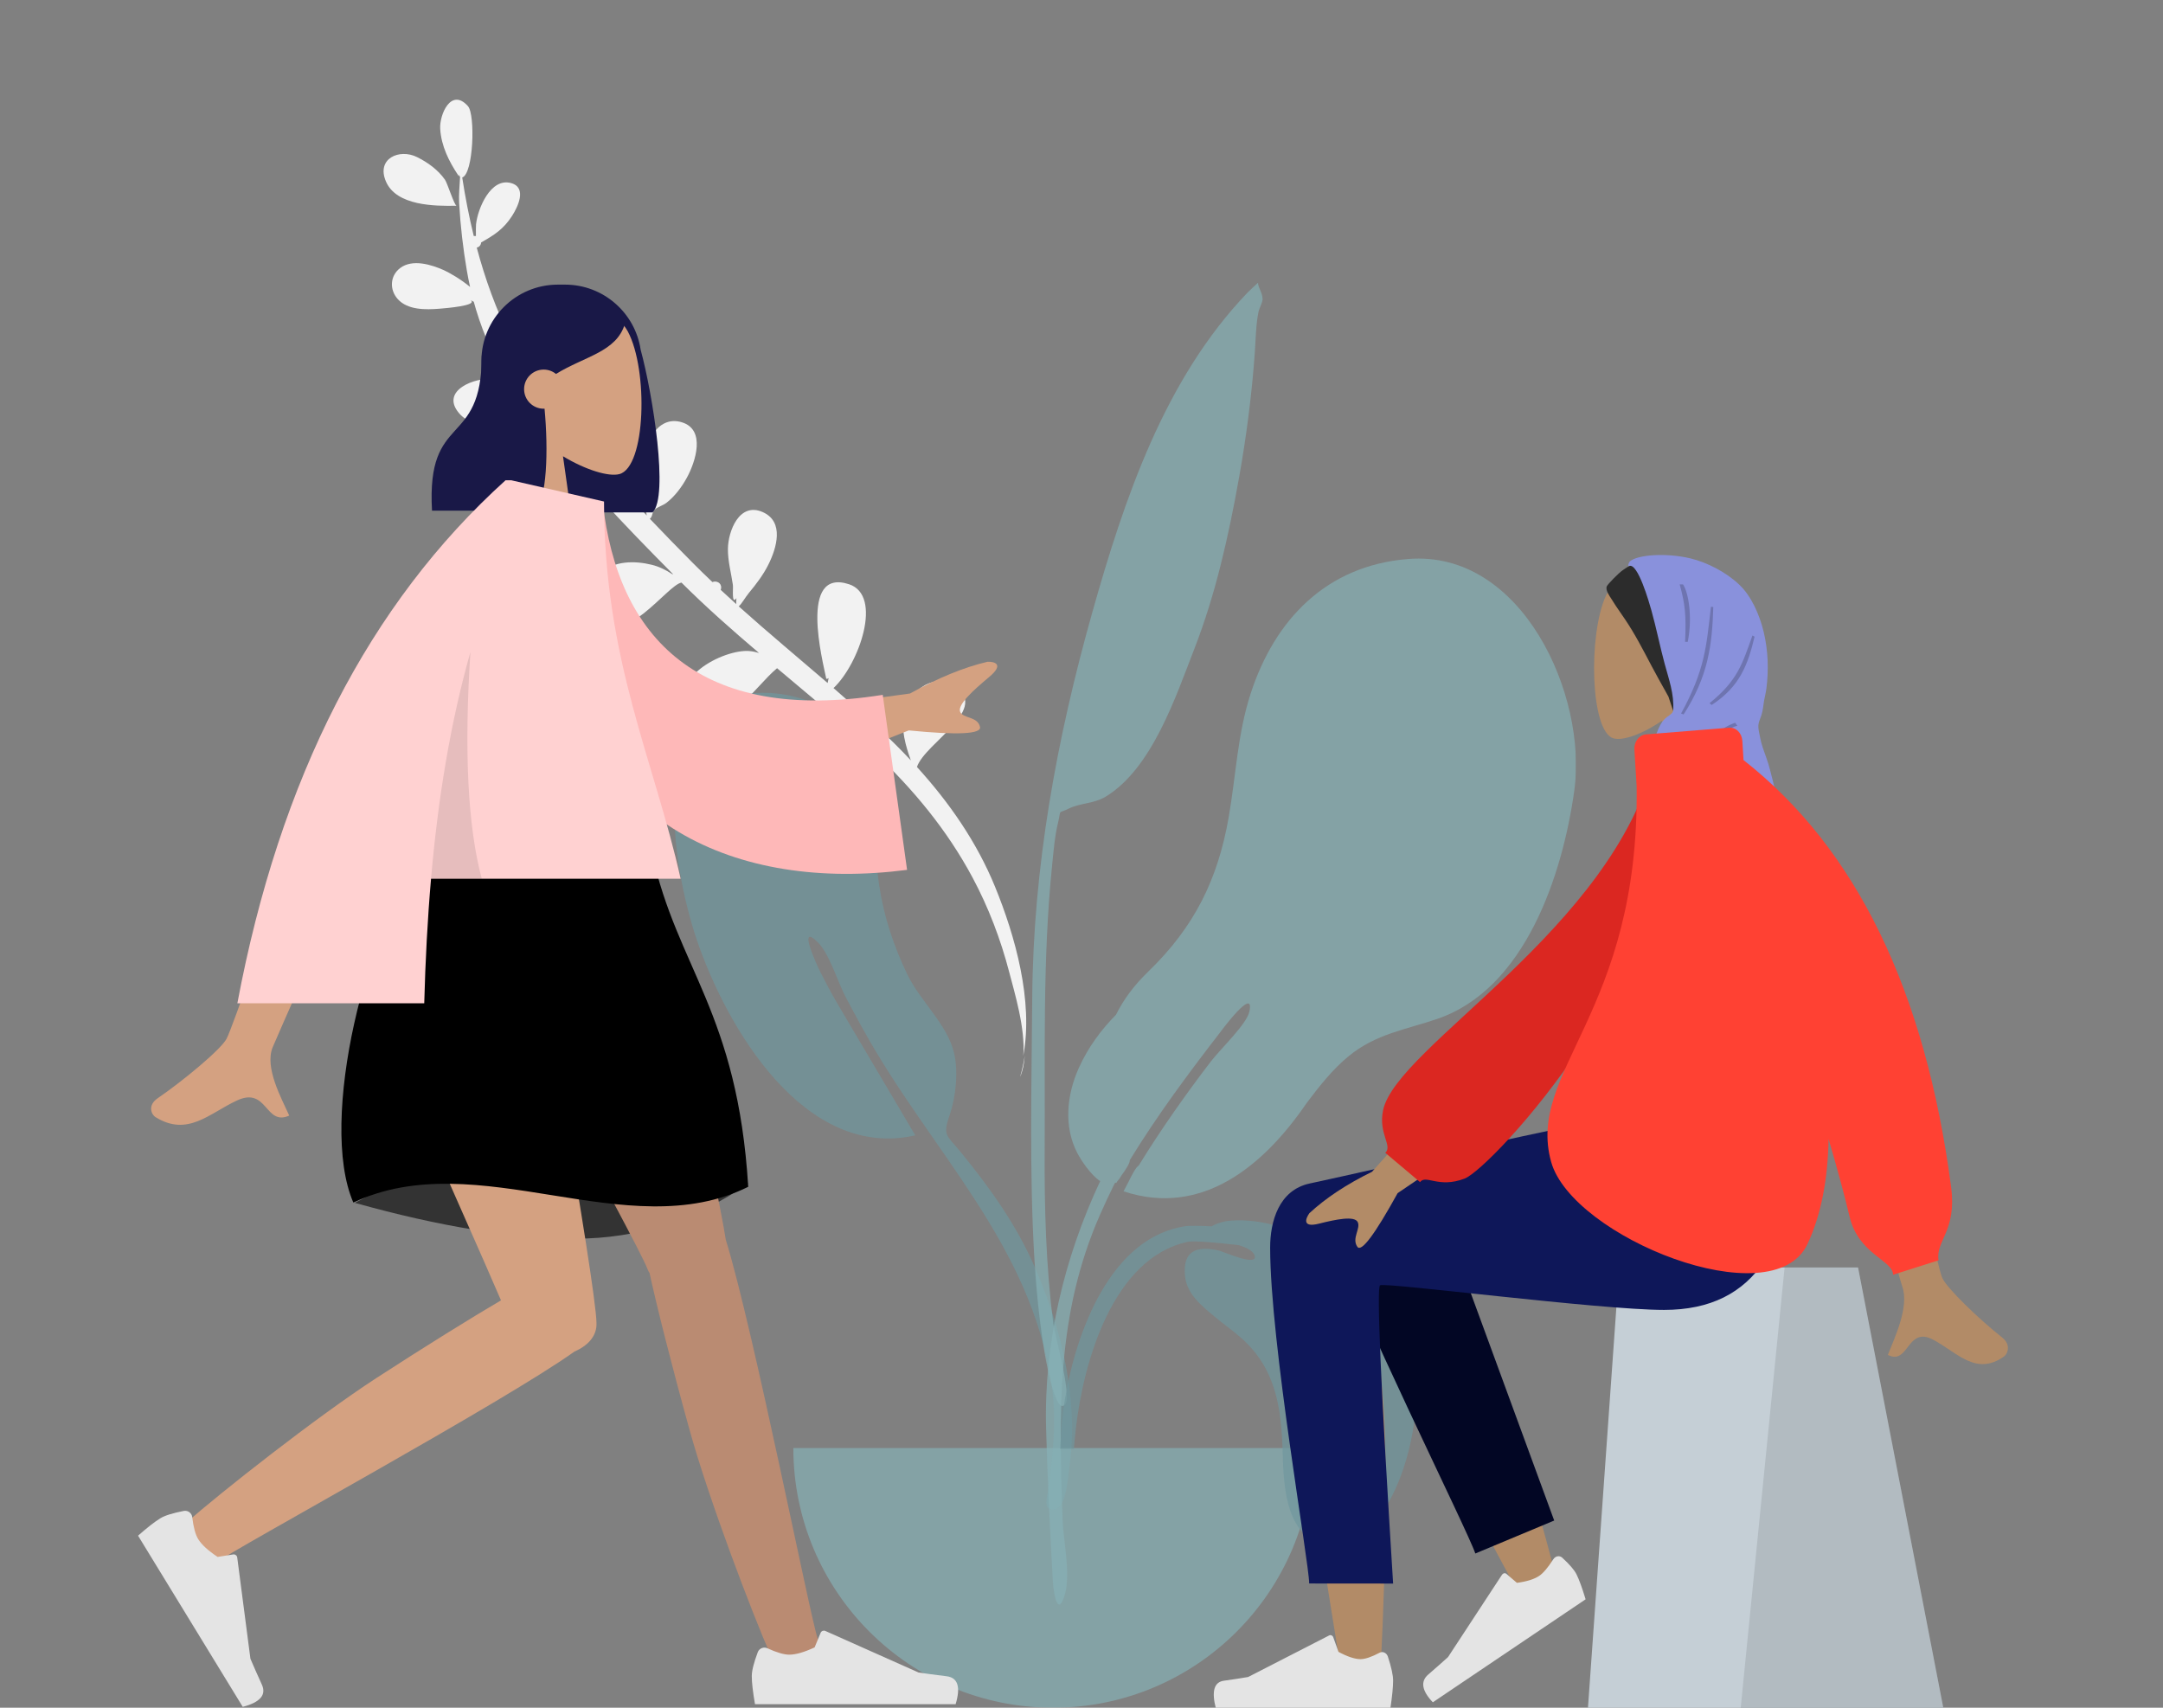 <svg viewBox="0 0 608 480" fill="none" xmlns="http://www.w3.org/2000/svg">
<rect x="0" y="0" width="608" height="480" fill="#808080" stroke="none"/>
<g clip-path="url(#clip0)">
<path fill-rule="evenodd" clip-rule="evenodd" d="M117.201 44.142C112.285 41.705 105.732 44.532 108.466 50.975C111.394 57.876 122.22 57.961 128.335 57.824C127.723 57.792 125.752 51.464 125.077 50.508C123.088 47.688 120.223 45.643 117.201 44.142ZM173.839 167.859C175.079 168.919 173.94 167.958 173.839 167.859V167.859ZM112.465 75.353C109.589 77.552 109.451 81.434 111.801 84.062C114.599 87.191 119.709 87.077 123.523 86.772C125.248 86.634 134.46 85.896 132.276 84.389C132.444 84.452 132.795 84.606 133.17 84.815C133.372 85.554 133.585 86.289 133.806 87.021C133.751 87.053 133.705 87.087 133.647 87.119C133.71 87.091 133.754 87.061 133.809 87.034C136.025 94.353 139.178 101.322 143.307 107.842C141.762 107.233 140.162 106.773 138.539 106.568C133.733 105.96 123.624 109.695 128.999 116.093C134.154 122.227 142.178 115.646 148.028 114.739C153.702 122.658 159.958 130.247 166.514 137.583C166.113 137.709 165.76 137.971 165.558 138.379C162.928 137.045 160.187 135.136 157.753 134.619C154.24 133.874 147.038 133.423 144.383 136.567C141.117 140.433 144.618 143.573 148.475 144.315C154.069 145.39 161.392 142.657 166.775 140.81C167.391 140.919 168.063 140.739 168.464 140.247C168.583 140.208 168.702 140.169 168.818 140.132C175.457 147.432 182.351 154.491 189.202 161.395C189.129 161.391 189.056 161.387 188.98 161.383C187.193 160.211 185.276 159.249 183.198 158.745C178.391 157.574 172.735 157.568 168.835 161.046C164.949 164.509 163.572 170.566 167.592 174.455C175.639 182.239 187.494 164.49 191.552 163.749C198.515 170.692 205.877 177.179 213.355 183.534C212.506 183.276 211.635 183.086 210.735 183C203.402 182.298 186.191 191.288 195.19 200.133C203.032 207.84 212.109 193.005 218.428 187.817C225.475 193.741 232.56 199.624 239.446 205.737C235.69 204.74 232.061 204.593 228.035 205.809C223.869 207.07 217.146 210.216 219.78 215.84C222.459 221.56 230.531 218.957 234.735 217.141C237.029 216.151 241.626 212.808 245.663 211.4C256.651 221.774 266.169 233.2 273.375 246.661C277.873 255.065 281.287 264.044 283.69 273.273C285.223 279.163 288.245 289.056 287.64 296.723C290.524 281.377 285.31 262.946 279.693 249.229C274.529 236.616 266.8 225.543 257.747 215.576C260.019 208.743 279.14 198.888 267.709 192.54C261.639 189.184 255.422 194.753 254.095 200.652C253.183 204.705 254.572 209.798 256.046 213.733C253.198 210.694 250.237 207.754 247.187 204.911C242.971 200.982 238.654 197.166 234.295 193.399C241.477 186.652 248.274 167.364 238.645 164.21C224.425 159.565 231.272 185.874 232.264 190.806C232.546 190.822 232.765 190.737 232.927 190.555C232.847 191.006 232.754 191.489 232.641 191.976C224.3 184.803 215.835 177.772 207.648 170.428C208.386 169.883 209.558 167.8 210.48 166.691C212.56 164.192 214.549 161.581 216.004 158.657C218.301 154.037 220.516 146.666 214.427 143.949C207.805 140.988 204.658 149.323 204.611 154.296C204.58 157.735 205.517 161.002 206.004 164.373C206.157 165.424 205.57 170.163 207.002 168.125C206.934 168.876 206.925 169.421 206.958 169.807C205.488 168.482 204.03 167.142 202.581 165.793C202.648 165.623 202.698 165.437 202.709 165.222C202.787 163.739 201.295 163.168 200.249 163.602C198.337 161.785 196.443 159.945 194.583 158.069C190.642 154.093 186.643 150.004 182.672 145.828C183.534 145.087 183.191 144.062 183.997 143.277C184.801 142.493 186.386 142.059 187.331 141.331C189.711 139.498 191.684 136.828 193.11 134.2C195.466 129.858 198.51 120.75 191.629 118.681C184.536 116.544 180.935 125.312 180.479 130.794C180.39 131.856 181.185 141.424 181.794 144.899C174.446 137.138 167.219 129.085 160.672 120.892C162.657 120.874 168.285 116.806 169.423 115.696C172.2 112.989 176.613 107.008 171.746 103.842C167.418 101.035 162.083 105.101 160.232 109.053C159.928 109.704 158.856 115.761 158.772 118.479C156.062 115.004 153.477 111.51 151.072 108.004C149.468 105.673 147.969 103.28 146.567 100.837C146.904 100.646 147.222 100.312 147.522 99.897C154.74 98.672 163.942 87.41 155.464 83.492C151.427 81.628 147.05 85.474 145.072 88.623C144.667 89.267 144.011 92.506 143.477 95.061C139.443 86.966 136.359 78.397 134.013 69.611C134.641 69.455 135.173 68.975 135.243 68.149C138.748 66.151 141.515 64.488 143.962 60.646C145.481 58.26 148.218 52.808 143.753 51.483C137.941 49.76 134.291 58.636 133.816 63.008C133.76 63.516 133.762 64.992 133.781 66.344C133.58 66.317 133.376 66.32 133.176 66.355C131.841 60.915 130.776 55.404 129.928 49.885C133.1 48.864 133.649 32.206 131.537 29.834C126.816 24.523 123.486 32.195 123.738 36.249C124.036 41.031 126.202 45.38 128.782 49.239C129.059 49.648 128.98 49.628 129.051 49.059C129.091 49.34 129.185 49.548 129.325 49.699C129.192 52.215 128.932 54.792 129.057 57.019C129.414 63.396 130.157 69.811 131.236 76.106C131.498 77.637 131.798 79.156 132.135 80.661C129.586 78.489 126.148 76.559 124.803 75.956C121.313 74.391 115.933 72.702 112.465 75.353ZM288.05 296.745C287.888 298.968 287.486 301.005 286.737 302.684C287.299 300.772 287.73 298.785 288.05 296.745Z" fill="#F2F2F2"/>
<g opacity="0.7">
<path opacity="0.7" fill-rule="evenodd" clip-rule="evenodd" d="M212.822 194.77C226.474 194.062 243.359 202.031 244.815 216.871C245.873 227.653 245.545 238.405 247.183 249.172C248.492 257.776 251.261 266.036 255.038 273.874C258.67 281.411 266.203 287.827 268.162 295.879C269.411 301.01 268.712 308.227 266.99 313.245C264.896 319.347 266.009 318.865 270.182 323.985C278.359 334.018 285.723 344.307 290.93 356.29C298.43 373.55 303.348 393.725 300.564 412.618C300.21 415.017 299.79 423.627 296.486 424.229C292.796 424.902 294.522 419.978 294.719 418.387C295.974 408.238 297.089 399.367 295.575 389.059C289.732 349.288 261.201 323.085 242.623 289.331C241.602 287.59 239.446 283.445 237.947 280.711C235.58 276.393 233.201 268.179 229.997 264.977C223.963 258.947 229.511 271.071 230.686 273.385C232.173 276.313 233.808 279.425 235.332 281.99C242.302 293.882 250.082 306.862 257.28 319.121C226.147 326.214 204.221 288.785 195.866 264.178C188.982 243.905 180.746 196.505 212.822 194.77Z" fill="#69A1AC"/>
<path opacity="0.7" fill-rule="evenodd" clip-rule="evenodd" d="M395.805 157.121C372.983 158.932 358.331 173.992 351.511 195.056C347.835 206.407 347.413 218.068 345.37 229.734C342.297 247.284 335.686 260.585 322.764 273.089C318.762 276.961 315.812 280.937 313.716 285.191C309.554 289.438 305.931 294.244 303.269 300.12C299.869 307.624 298.907 316.628 302.832 324.109C303.888 326.121 306.521 330.158 309.25 331.992C299.033 353.752 293.415 377.584 294.048 401.386C294.431 415.753 295.132 430.127 295.951 444.477C296.171 448.33 297.426 454.693 299.31 448.231C301.035 442.32 298.872 433.041 298.672 426.867C297.698 396.786 296.866 369.435 309.248 341.331C310.547 338.385 311.924 335.463 313.357 332.565C313.442 332.516 313.52 332.457 313.599 332.4C313.653 332.442 313.703 332.487 313.758 332.529C313.849 332.365 313.975 332.171 314.121 331.954C314.532 331.529 314.891 330.993 315.233 330.395C316.331 328.873 317.574 327.084 317.581 326.105C317.581 326.098 317.577 326.086 317.577 326.078C325.242 313.565 334.022 301.742 342.99 290.149C342.923 290.234 352.718 276.897 351.204 284.272C350.474 287.827 343.269 294.595 340.359 298.36C333.922 306.735 326.363 317.348 320.082 327.61C319.237 328.096 318.043 330.48 317.179 332.257C316.702 333.157 316.257 334.064 315.82 334.855C338.077 342.208 355.39 327.396 367.196 310.168C367.21 310.147 367.223 310.126 367.236 310.106C370.829 305.346 374.509 300.619 379.107 296.856C386.777 290.576 394.992 289.468 404.036 286.378C428.7 277.951 439.186 245.987 442.516 222.27C446.274 195.513 427.894 154.483 395.805 157.121Z" fill="#89C5CC"/>
<path opacity="0.7" fill-rule="evenodd" clip-rule="evenodd" d="M350.723 82.191C327.299 106.569 315.982 140.383 307.022 172.172C297.014 207.676 290.403 243.728 290.149 280.642C289.983 304.895 289.323 329.299 290.739 353.523C291.241 362.126 292.099 370.745 293.462 379.255C293.575 379.955 296.626 398.958 299.545 394.53C301.205 392.012 296.417 374.817 296.056 371.953C294.021 355.822 293.548 339.573 293.647 323.326C293.81 296.575 293.021 269.962 295.733 243.31C296.137 239.33 296.457 235.151 297.402 231.258C298.406 227.119 297.127 228.926 300.396 227.287C303.573 225.694 307.498 225.922 310.794 223.924C323.866 215.997 330.553 195.635 335.758 182.275C341.711 166.998 345.329 150.706 348.219 134.628C350.341 122.816 351.858 111.075 352.716 99.11C352.987 95.339 353.003 91.396 353.744 87.688C353.944 86.688 354.945 84.919 354.909 84.033C354.832 82.158 353.701 81.056 353.608 79.481C352.627 80.363 351.665 81.267 350.723 82.191Z" fill="#89C5CC"/>
<path opacity="0.7" fill-rule="evenodd" clip-rule="evenodd" d="M223 407C223 447.317 255.683 480 296 480C336.317 480 369 447.317 369 407" fill="#89C5CC"/>
<path opacity="0.7" fill-rule="evenodd" clip-rule="evenodd" d="M301.857 407.232H298C298.268 402.393 298.621 397.562 299.43 392.776C302.525 374.473 312.2 347.591 333.42 344.62C334.203 344.51 337.083 344.491 340.571 344.696C342.224 343.772 344.076 343.213 346.028 343.085C364.095 341.753 384.271 356.329 392.986 371.497C400.012 383.726 398.828 399.785 394.489 412.778C391.583 421.476 385.241 433.878 374.665 433.999C361.433 434.15 360.795 417.796 360.539 408.236C360.199 395.525 358.593 384.453 348.577 375.789C346.243 373.771 343.692 371.995 341.334 370.005C337.642 366.89 333.562 363.7 333.086 358.546C332.43 351.436 336.443 350.156 342.571 351.477C343.616 351.702 354.139 356.424 352.581 352.692C352.105 351.552 350.368 350.648 348.175 349.971C342.501 349.354 335.733 348.638 333.787 349.066C312.792 353.672 304.617 382.755 302.446 401.233C302.212 403.227 302.023 405.228 301.857 407.232V407.232Z" fill="#69A1AC"/>
</g>
</g>
<g clip-path="url(#clip1)">
<path fill-rule="evenodd" clip-rule="evenodd" d="M477.406 192.749C481.41 187.341 484.121 180.712 483.668 173.285C482.363 151.884 456.472 156.592 451.436 167.393C446.399 178.194 446.998 205.592 453.507 207.523C456.103 208.293 461.632 206.407 467.26 202.504L463.728 231.259H484.586L477.406 192.749Z" fill="#B28B67"/>
<path fill-rule="evenodd" clip-rule="evenodd" d="M456.136 160.271C456.614 159.943 457.614 159.251 458.12 159C458.24 158.939 459.079 158.251 459.101 158.259C459.737 158.506 461.576 159.416 461.734 160.203C461.759 160.263 461.783 160.319 461.806 160.368C462.067 160.913 462.306 161.472 462.534 162.037C463.035 163.279 463.467 164.576 463.88 165.864C464.684 168.371 465.382 170.936 466.024 173.508C466.678 176.126 467.233 178.774 467.854 181.402C468.748 185.185 469.892 188.874 470.78 192.655C471.347 195.069 471.662 197.512 471.513 199.996C471.512 200.026 471.511 200.056 471.508 200.086C471.508 200.098 471.506 200.111 471.505 200.123C471.48 200.505 471.444 200.888 471.396 201.272C471.354 201.6 471.311 201.93 471.266 202.259C470.456 200.399 469.836 198.349 469.18 196.403C469.115 196.213 469.054 196.021 468.994 195.828C468.782 195.434 468.566 195.042 468.348 194.652C466.971 192.191 465.588 189.739 464.267 187.233C461.892 182.727 459.538 178.125 456.722 173.987C455.89 172.765 455.039 171.562 454.218 170.33C453.751 169.629 453.296 168.916 452.855 168.191C452.54 167.672 451.172 165.864 451.667 164.777C451.921 164.221 454.897 161.122 456.136 160.271Z" fill="#2C2C2C"/>
<path fill-rule="evenodd" clip-rule="evenodd" d="M457.969 159.09C457.504 159.27 457.731 158.158 458.181 157.766C460.265 155.953 468.236 155.294 475.173 156.951C479.819 158.061 485.223 160.823 488.935 164.375C492.281 167.576 494.582 172.708 495.766 177.667C497.01 182.874 497.199 188.302 496.506 193.641C496.353 194.813 496.026 195.931 495.844 197.079C495.639 198.372 495.533 199.616 495.167 200.874C494.943 201.644 494.563 202.399 494.371 203.173C494.153 204.057 494.286 204.874 494.445 205.773C494.705 207.238 495.026 208.699 495.483 210.098C496.17 212.199 497.002 214.167 497.525 216.347C498.219 219.247 501.126 228.686 499.002 231.259H458.572C459.59 228.064 462.646 224.304 463.265 220.883C463.629 218.868 463.802 214.468 463.84 214.308C464.751 207.082 466.53 203.631 467.645 202.378C468.759 201.126 470.243 200.741 470.319 199.655C470.635 195.162 469.083 190.857 467.944 186.663C466.587 181.666 465.592 176.544 464.193 171.564C463.574 169.358 460.382 158.158 457.969 159.09Z" fill="#8991DC"/>
<path fill-rule="evenodd" clip-rule="evenodd" d="M472.144 164.259C473.669 169.825 473.997 172.796 473.669 180.401H474.417C475.814 173.225 474.57 166.468 473.084 164.259H472.144ZM492.598 178.624C489.757 186.556 488.461 191.24 480.528 197.658L481.14 198.152C489.016 193.016 491.31 186.89 493.195 178.954L492.598 178.624ZM480.925 170.552C479.634 181.81 479.257 188.241 472.535 200.557L473.25 200.809C480.169 190.085 481.265 181.333 481.592 170.613L480.925 170.552ZM488.35 203.996L487.738 203.14C479.388 206.149 480.319 212.362 469.802 218.653L470.681 219.266C479.889 214.893 482.042 205.515 488.35 203.996Z" fill="black" fill-opacity="0.2"/>
<path fill-rule="evenodd" clip-rule="evenodd" d="M522.286 356.259H455.143L446.346 480.259H546.293L522.286 356.259Z" fill="#C5CFD6"/>
<path fill-rule="evenodd" clip-rule="evenodd" d="M522.286 356.259H501.636L489.276 480.259H546.293L522.286 356.259Z" fill="black" fill-opacity="0.1"/>
<path fill-rule="evenodd" clip-rule="evenodd" d="M378.596 335.015C371.437 330.069 359.426 336.424 359.435 343.498C359.459 364.662 376.246 464.41 377.123 470.716C377.999 477.022 387.388 478.687 387.935 470.737C388.805 458.086 390.421 414.292 388.804 394.022C388.136 385.655 387.418 377.686 386.71 370.577C395.518 388.88 409.141 415.085 427.579 449.193L437.588 443.931C429.728 414.135 423.283 393.1 418.253 380.826C409.64 359.809 401.564 341.811 398.166 335.471C392.819 325.499 383.513 328.978 378.596 335.015Z" fill="#B28B67"/>
<path fill-rule="evenodd" clip-rule="evenodd" d="M436.872 427.385L402.519 333.747C394.289 318.514 371.214 336.846 374.021 345.681C380.393 365.739 412.798 430.674 414.697 436.649L436.872 427.385Z" fill="#020624"/>
<path fill-rule="evenodd" clip-rule="evenodd" d="M439.124 437.824C441.201 439.725 442.543 441.291 443.151 442.52C443.89 444.015 444.74 446.35 445.701 449.526C444.108 450.6 429.793 460.249 402.755 478.472C399.652 475.208 399.224 472.605 401.47 470.664C403.716 468.723 405.571 467.088 407.033 465.758L422.203 442.616C422.495 442.171 423.038 442.055 423.416 442.358C423.422 442.363 423.429 442.368 423.435 442.374L426.394 444.897C429.179 444.528 431.268 443.874 432.659 442.936C433.79 442.174 435.106 440.624 436.606 438.287L436.606 438.287C437.182 437.39 438.267 437.147 439.029 437.743C439.062 437.768 439.093 437.795 439.124 437.824Z" fill="#E4E4E4"/>
<path fill-rule="evenodd" clip-rule="evenodd" d="M390.133 465.661C391.105 468.648 391.592 470.882 391.592 472.365C391.592 474.168 391.331 476.8 390.808 480.259C388.99 480.259 372.65 480.259 341.789 480.259C340.515 475.414 341.25 472.798 343.995 472.412C346.74 472.025 349.019 471.676 350.835 471.365L373.618 459.678C374.057 459.453 374.571 459.68 374.766 460.184C374.769 460.193 374.773 460.202 374.776 460.21L376.24 464.298C378.781 465.662 380.846 466.344 382.434 466.344C383.725 466.344 385.507 465.744 387.781 464.545L387.781 464.545C388.654 464.084 389.685 464.525 390.086 465.529C390.103 465.573 390.119 465.617 390.133 465.661Z" fill="#E4E4E4"/>
<path fill-rule="evenodd" clip-rule="evenodd" d="M357.027 350.692C357.027 377.259 367.992 439.23 367.999 445.079L391.592 445.1C388.138 389.805 386.914 361.859 387.918 361.264C389.425 360.37 449.669 368.184 467.738 368.184C493.792 368.184 504.57 349.28 505.445 314.259H453.832C443.323 315.553 388.507 328.275 368.15 332.648C359.435 334.52 357.027 343.374 357.027 350.692Z" fill="#0E1759"/>
<path fill-rule="evenodd" clip-rule="evenodd" d="M410.283 301.72L385.663 329.355C378.5 332.87 372.63 336.753 368.055 341.001C367.026 342.429 365.906 345.166 370.747 343.941C375.588 342.717 380.728 341.679 381.638 343.491C382.548 345.302 379.867 348.078 381.548 350.449C382.67 352.029 386.44 347.002 392.859 335.367L418.461 318L410.283 301.72ZM530.675 276.709L511.644 276.791C526.139 330.825 533.833 359.116 534.727 361.665C536.738 367.399 532.483 376.133 530.663 380.826C536.59 383.878 535.958 372.576 543.436 376.579C550.261 380.232 555.452 386.852 563.337 381.254C564.307 380.565 565.369 377.974 562.802 375.949C556.408 370.904 547.192 362.074 545.947 359.168C544.249 355.204 539.159 327.718 530.675 276.709Z" fill="#B28B67"/>
<path fill-rule="evenodd" clip-rule="evenodd" d="M472.684 214.591L465.169 213.108C453.33 261.26 392.502 294.082 388.768 312.083C387.398 318.684 391.527 322.021 389.395 324.031L399.163 332.259C400.817 330.039 404.347 334.101 411.719 331.259C419.091 328.418 472.684 271.607 472.684 214.591Z" fill="#DB2721"/>
<path fill-rule="evenodd" clip-rule="evenodd" d="M460.042 220.993C460.909 284.742 428.88 301.004 436.014 326.578C441.905 347.696 498.295 370.398 508.052 349.697C512.002 341.318 513.794 331.183 513.998 320.165C516.491 328.63 518.464 335.917 519.915 342.027C522.418 352.567 532.121 354.242 532.121 358.303L544.906 354.242C544.038 348.726 550.065 346.04 548.449 333.716C541.209 278.499 521.755 238.474 490.088 213.64L489.761 208.25C489.627 206.046 487.966 204.384 486.05 204.538L462.641 206.422C460.726 206.576 459.282 208.487 459.416 210.691L460.042 220.993Z" fill="#FF4133"/>
</g>
<g clip-path="url(#clip2)">
<path fill-rule="evenodd" clip-rule="evenodd" d="M180.081 98.29C183.528 110.992 188.02 139.544 183.436 144.022H154.436C154.433 143.971 154.43 143.92 154.427 143.868C143.679 142.679 135.319 133.566 135.319 122.5V101.5C135.319 89.626 144.945 80 156.819 80H158.819C169.602 80 178.531 87.939 180.081 98.29Z" fill="#191847"/>
<path fill-rule="evenodd" clip-rule="evenodd" d="M146.581 118.49C141.973 113.081 138.854 106.453 139.376 99.025C140.877 77.625 170.667 82.333 176.462 93.134C182.257 103.935 181.568 131.333 174.079 133.263C171.092 134.033 164.73 132.147 158.254 128.244L162.319 157H138.319L146.581 118.49Z" fill="#D4A181"/>
<path fill-rule="evenodd" clip-rule="evenodd" d="M153.069 114.875C154.175 126.753 153.732 140.317 150.436 143.537H121.436C119.82 115.463 135.436 126.335 135.436 99.903C136.41 98.951 137.33 98.01 138.24 97.198L138.208 96.421C143.229 86.14 149.6 81 157.32 81C168.9 81 172.555 86.388 175.667 90.963C173.34 98.948 164.309 100.132 156.285 105.11C155.339 104.341 154.133 103.88 152.819 103.88C149.781 103.88 147.319 106.343 147.319 109.38C147.319 112.418 149.781 114.88 152.819 114.88C152.903 114.88 152.986 114.879 153.069 114.875Z" fill="#191847"/>
<path fill-rule="evenodd" clip-rule="evenodd" d="M99.727 338.088C123.716 344.798 144.413 348.153 161.818 348.153C179.224 348.153 195.39 342.986 210.319 332.653C186.843 325.766 167.51 322.323 152.319 322.323C137.128 322.323 119.597 327.578 99.727 338.088Z" fill="#333333"/>
<path fill-rule="evenodd" clip-rule="evenodd" d="M182.586 357.824C182.354 357.477 182.159 357.098 182.004 356.689C178.797 348.208 127.436 256.726 122.319 240H180.145C184.035 252.717 201.546 332.52 204.01 348.442C211.785 373.557 227.794 454.895 229.838 460.53C231.988 466.458 219.891 472.633 216.668 465.346C211.538 453.75 199.317 421.665 193.876 402.074C188.775 383.708 184.621 367.184 182.586 357.824Z" fill="#BA8B72"/>
<path fill-rule="evenodd" clip-rule="evenodd" d="M161.494 379.874C141.809 393.985 65.79 435.38 60.919 439.101C55.909 442.93 46.391 433.242 52.376 427.981C61.9 419.611 88.844 398.331 105.902 387.266C119.622 378.365 132.257 370.537 140.823 365.494C129.965 340.131 102.225 279.925 99.318 265.71L146.94 247C149.728 260.631 167.499 361.102 167.665 371.793C167.863 375.555 165.132 378.325 161.494 379.874Z" fill="#D4A181"/>
<path fill-rule="evenodd" clip-rule="evenodd" d="M51.666 424.685C48.535 425.289 46.336 425.978 45.071 426.751C43.533 427.692 41.445 429.321 38.807 431.639C39.898 433.423 49.708 449.462 68.234 479.755C73.133 478.477 74.923 476.391 73.605 473.495C72.287 470.6 71.216 468.18 70.392 466.236L66.684 437.774C66.613 437.226 66.111 436.84 65.564 436.911C65.554 436.913 65.545 436.914 65.535 436.916L61.169 437.611C58.48 435.828 56.659 434.158 55.706 432.599C54.931 431.332 54.372 429.269 54.03 426.411L54.031 426.411C53.899 425.315 52.904 424.532 51.807 424.663C51.76 424.669 51.713 424.676 51.666 424.685Z" fill="#E4E4E4"/>
<path fill-rule="evenodd" clip-rule="evenodd" d="M212.997 464.402C211.878 467.388 211.319 469.623 211.319 471.106C211.319 472.909 211.619 475.54 212.22 479C214.312 479 233.113 479 268.622 479C270.088 474.155 269.241 471.539 266.084 471.152C262.926 470.766 260.303 470.417 258.214 470.106L231.999 458.419C231.494 458.194 230.903 458.421 230.678 458.925C230.674 458.934 230.671 458.942 230.667 458.951L228.982 463.039C226.059 464.403 223.683 465.085 221.855 465.085C220.371 465.085 218.32 464.485 215.703 463.285L215.703 463.285C214.699 462.825 213.512 463.266 213.052 464.27C213.032 464.313 213.014 464.357 212.997 464.402Z" fill="#E4E4E4"/>
<path fill-rule="evenodd" clip-rule="evenodd" d="M119.319 240C141.866 233.549 163.199 233.549 183.319 240C190.319 271.937 207.328 284.613 210.319 333.579C176.319 350.473 134.319 321.53 99.319 338.005C89.319 314.961 103.319 259.464 119.319 240Z" fill="black"/>
<path fill-rule="evenodd" clip-rule="evenodd" d="M216.319 200.311L255.802 194.925C263.7 190.532 270.966 187.558 277.599 186.003C279.466 185.948 282.436 186.627 278.012 190.315C273.588 194.003 269.099 198.083 269.887 200.051C270.676 202.02 274.79 201.287 275.471 204.315C275.926 206.333 269.249 206.661 255.44 205.299L223.403 218L216.319 200.311ZM92.289 209.45L114.186 209.532C90.175 263.566 77.655 291.857 76.627 294.406C74.313 300.14 79.209 308.874 81.303 313.567C74.483 316.619 75.21 305.317 66.607 309.319C58.754 312.973 52.781 319.592 43.708 313.994C42.592 313.306 41.37 310.715 44.323 308.69C51.681 303.645 62.284 294.815 63.717 291.908C65.67 287.945 75.194 260.459 92.289 209.45Z" fill="#D4A181"/>
<path fill-rule="evenodd" clip-rule="evenodd" d="M152.268 140L169.413 141.142C173.636 179.343 196.635 203.473 248.13 195.304L254.971 244.499C206.842 250.719 164.632 231.45 155.981 179.278C153.742 165.773 151.974 151.718 152.268 140Z" fill="#FEB8B8"/>
<path fill-rule="evenodd" clip-rule="evenodd" d="M143.81 135.016L169.786 140.965C169.786 185.644 184.019 214.15 191.319 247H121.162C120.174 258.351 119.567 270.018 119.251 282H66.72C78.624 218.664 103.749 169.664 142.095 135H143.796L143.81 135.016Z" fill="#FFD1D1"/>
<path fill-rule="evenodd" clip-rule="evenodd" d="M132.231 183.259C130.423 211.101 131.487 232.347 135.421 247H121.162C123.12 224.514 126.575 203.267 132.231 183.259V183.259Z" fill="black" fill-opacity="0.1"/>
</g>
<defs>
<clipPath id="clip0">
<rect width="336" height="452" fill="white" transform="translate(107 28)"/>
</clipPath>
<clipPath id="clip1">
<rect width="332" height="469" fill="white" transform="translate(276 11)"/>
</clipPath>
<clipPath id="clip2">
<rect width="380" height="480" fill="white"/>
</clipPath>
</defs>
</svg>
